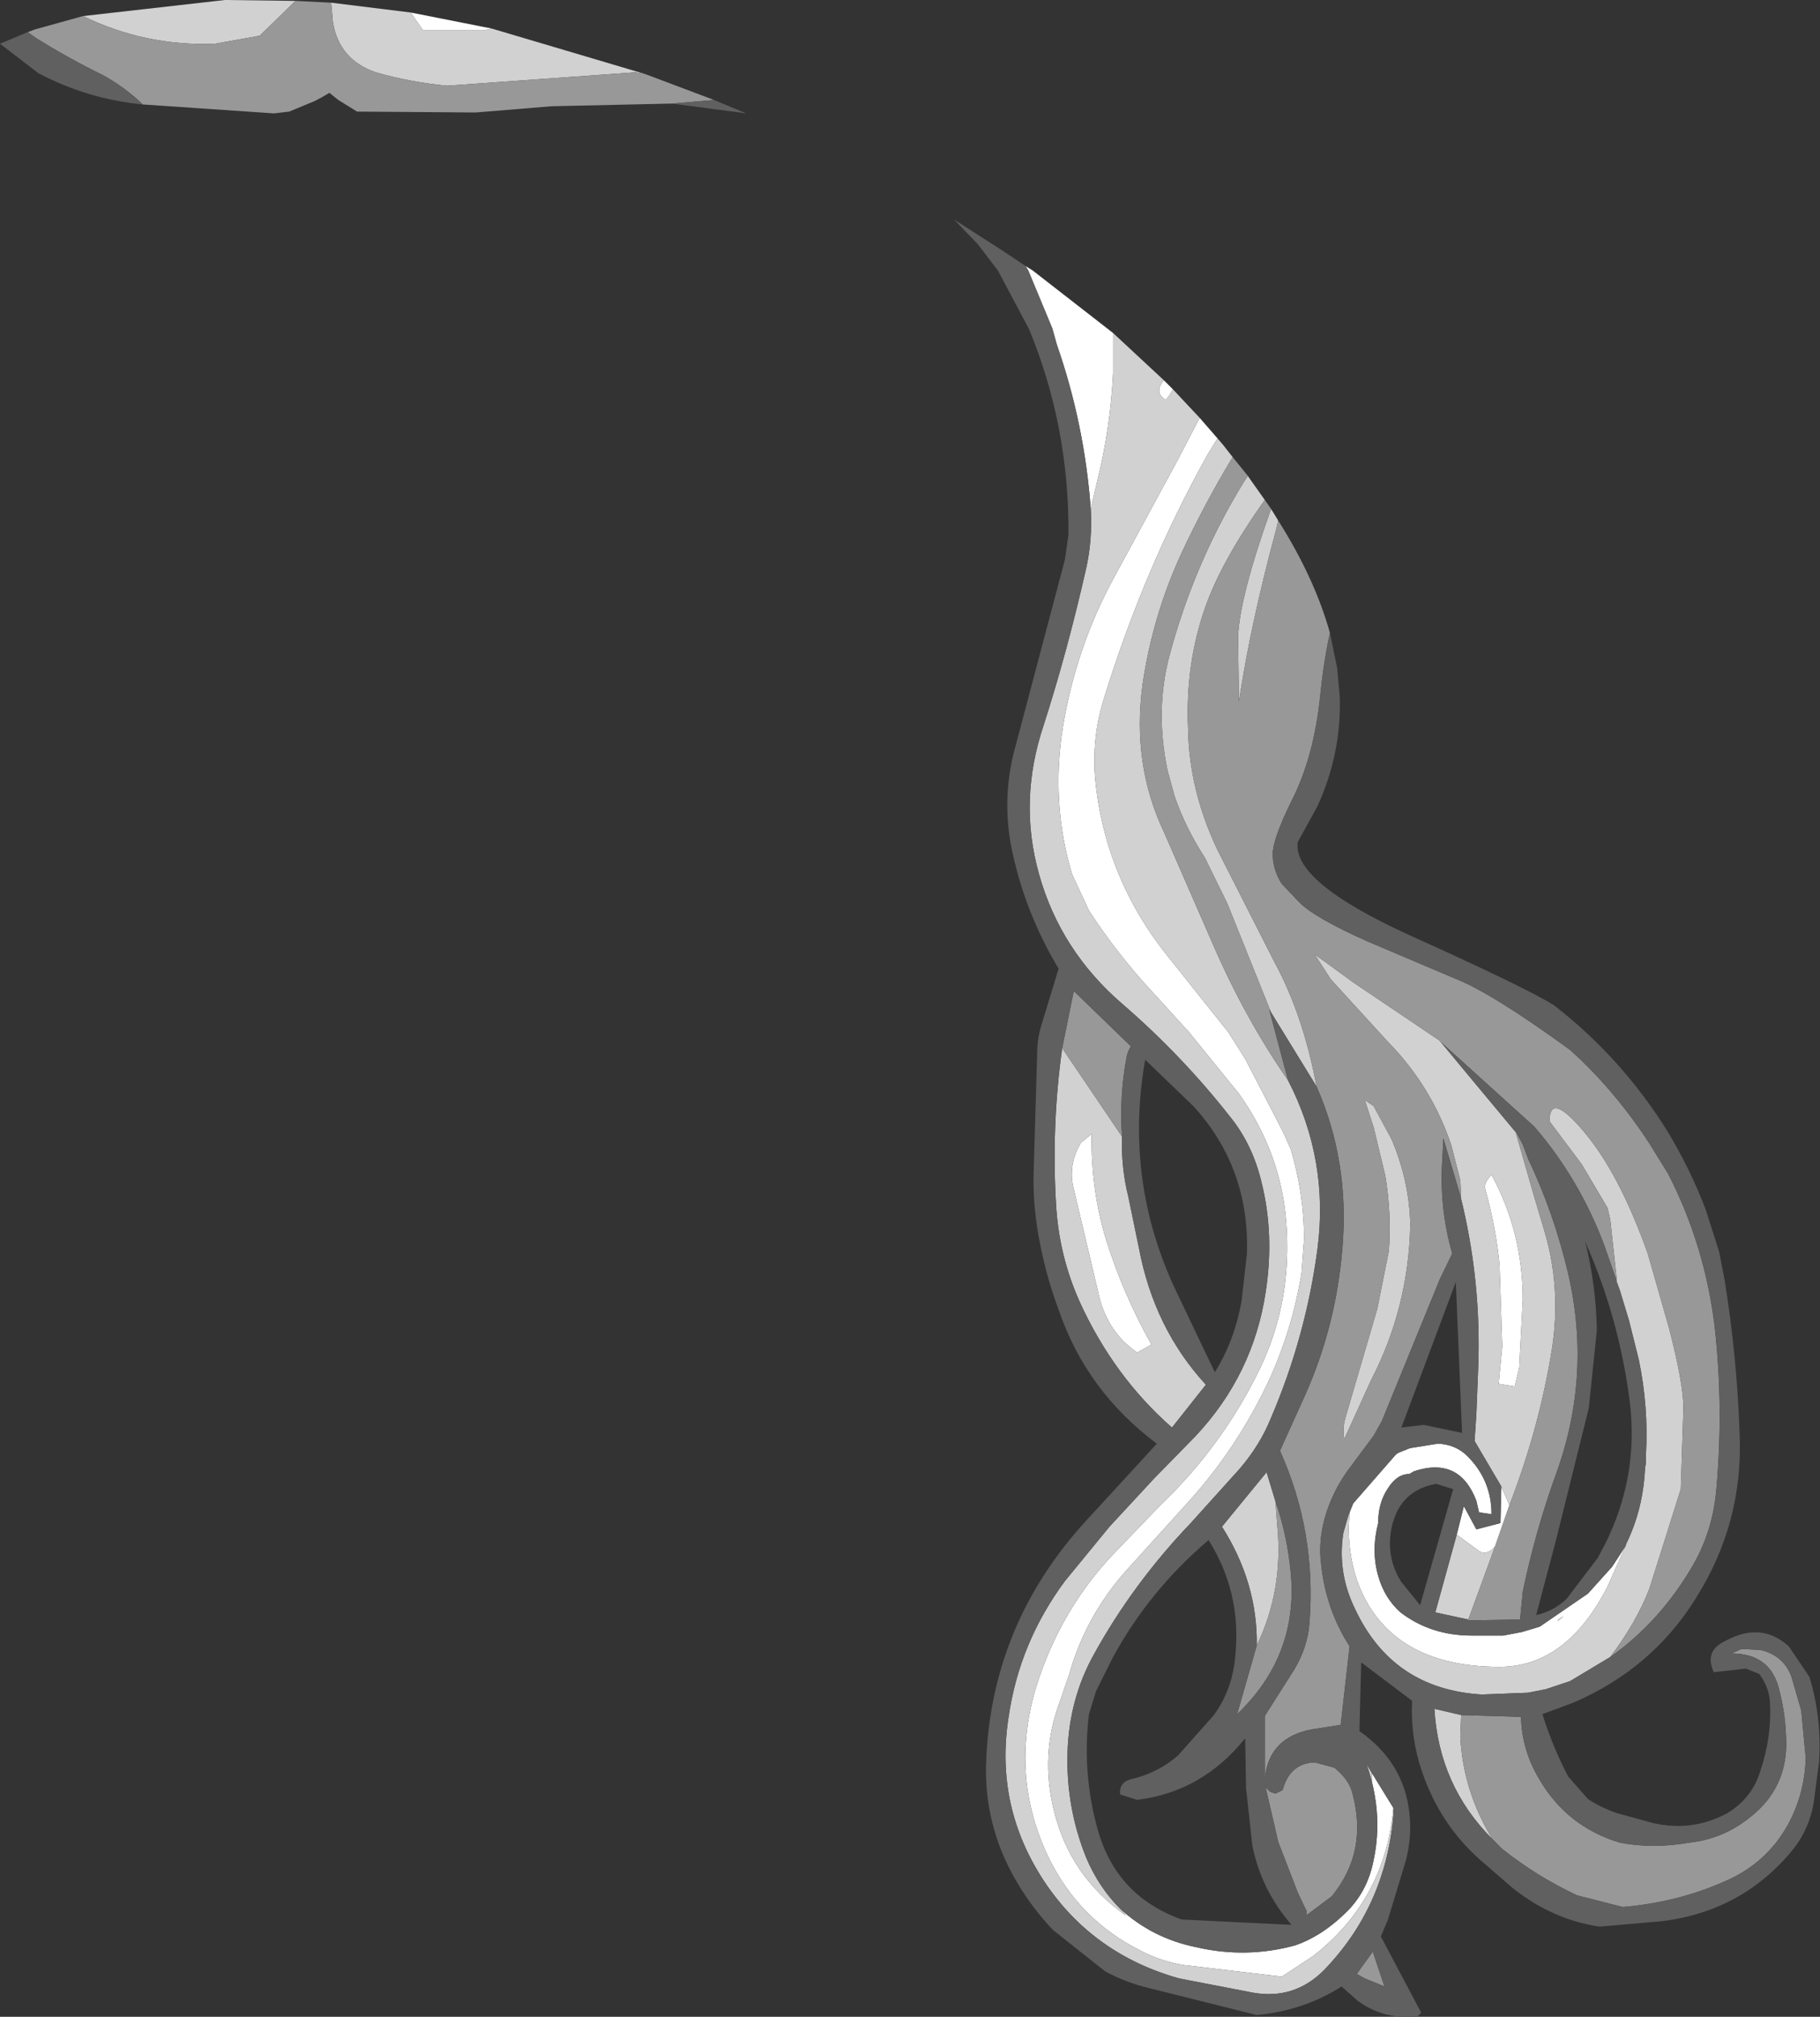 <?xml version="1.0" encoding="UTF-8" standalone="no"?>
<svg xmlns:ffdec="https://www.free-decompiler.com/flash" xmlns:xlink="http://www.w3.org/1999/xlink" ffdec:objectType="shape" height="112.95px" width="101.95px" xmlns="http://www.w3.org/2000/svg">
  <rect width="100%" height="100%" fill="#333333" stroke="none"/>
  <g transform="matrix(1.0, 0.0, 0.0, 1.0, 50.05, 31.5)">
    <path d="M11.05 -3.0 Q10.7 -7.75 9.15 -12.2 L8.9 -13.1 7.55 -16.35 7.4 -16.6 7.8 -16.35 12.3 -12.85 12.3 -10.6 Q12.15 -7.5 11.4 -4.5 L11.05 -3.0 M25.55 53.25 L25.55 53.2 25.75 52.7 28.15 49.95 28.3 49.85 28.45 49.8 28.55 49.75 28.7 49.7 28.8 49.65 28.95 49.6 30.5 49.35 Q31.5 49.4 32.15 50.05 33.5 51.4 33.5 53.3 L32.8 53.2 32.65 52.55 Q31.7 50.05 29.15 50.9 L28.9 51.05 Q28.2 51.05 27.7 51.85 27.15 52.65 27.15 53.8 26.75 55.35 27.15 56.75 27.5 58.0 28.4 58.8 30.1 60.1 32.4 60.1 L33.4 60.1 34.15 60.1 35.2 59.9 36.2 59.6 38.9 57.75 40.25 56.25 41.0 55.1 40.0 57.35 Q37.7 61.85 33.95 61.85 28.55 61.85 26.5 58.2 25.5 56.4 25.5 54.0 L25.55 53.25 M31.55 54.45 L31.95 52.85 32.65 54.15 34.0 53.8 34.05 51.75 34.5 52.8 33.7 55.1 Q33.3 55.6 32.85 55.4 L31.55 54.45 M12.7 75.4 Q14.5 77.05 16.95 77.55 19.75 78.2 22.5 77.45 23.95 76.95 25.25 75.7 26.55 74.5 26.9 72.65 27.35 70.5 26.8 68.3 L26.8 67.8 28.0 69.75 Q27.55 74.9 23.5 78.05 L21.75 79.2 16.25 78.55 Q15.0 78.35 13.85 77.75 10.35 76.0 8.65 72.45 6.5 67.9 8.0 62.95 9.35 58.65 12.35 55.5 L14.95 52.8 Q18.45 49.45 20.55 45.1 22.35 41.3 22.0 36.95 21.7 33.05 19.35 29.75 L16.55 26.3 14.5 24.05 Q12.55 21.95 10.95 19.5 L10.0 17.45 Q8.8 13.45 9.5 9.15 10.25 4.7 12.35 0.85 L15.9 -5.7 17.15 -8.1 18.15 -6.95 17.6 -6.05 Q14.0 0.4 11.75 7.75 11.1 9.9 11.3 12.15 11.85 17.7 15.4 22.1 L18.75 26.3 19.7 27.8 21.8 31.85 22.25 32.85 Q23.0 35.35 23.0 37.9 L22.85 39.85 Q22.35 42.85 21.15 45.55 19.3 49.6 16.35 52.8 L13.0 56.5 Q10.75 59.05 9.85 62.25 L9.3 63.85 Q8.2 66.8 9.0 69.95 9.9 73.6 13.05 75.8 L12.7 75.4 M15.65 -9.7 L15.45 -9.35 15.25 -9.1 Q14.6 -9.5 15.1 -10.15 L15.15 -10.2 15.65 -9.7 M11.1 32.0 Q11.05 35.1 11.9 37.9 12.85 40.95 14.45 43.8 L13.65 44.25 Q11.9 43.05 11.45 40.8 L10.1 35.1 Q9.75 33.75 10.5 32.5 L11.1 32.0 M33.5 34.3 Q35.25 37.5 35.25 41.3 L35.05 45.1 34.8 46.15 33.9 46.0 34.1 43.9 33.95 39.35 Q33.75 37.25 33.15 35.1 33.05 34.75 33.5 34.3 M37.25 59.2 L37.2 59.3 37.55 59.0 37.25 59.2 M-27.05 -30.8 L-22.5 -29.9 -22.95 -29.8 -23.25 -29.8 -26.35 -29.8 -27.05 -30.8" fill="#ffffff" fill-rule="evenodd" stroke="none"/>
    <path d="M11.05 -3.0 L11.4 -4.5 Q12.15 -7.5 12.3 -10.6 L12.3 -12.85 15.15 -10.2 15.1 -10.15 Q14.6 -9.5 15.25 -9.1 L15.45 -9.35 15.65 -9.7 17.15 -8.1 15.9 -5.7 12.35 0.85 Q10.25 4.7 9.5 9.15 8.8 13.45 10.0 17.45 L10.95 19.5 Q12.55 21.95 14.5 24.05 L16.55 26.3 19.35 29.75 Q21.7 33.05 22.0 36.95 22.35 41.3 20.55 45.1 18.45 49.45 14.95 52.8 L12.35 55.5 Q9.35 58.65 8.0 62.95 6.5 67.9 8.65 72.45 10.35 76.0 13.85 77.75 15.0 78.35 16.25 78.55 L21.75 79.2 23.5 78.05 Q27.55 74.9 28.0 69.75 L28.0 70.2 Q27.55 75.3 24.1 78.85 22.45 80.5 20.15 80.1 L16.0 79.3 Q11.2 77.95 8.5 73.95 5.65 69.7 6.45 64.65 7.05 60.5 9.6 57.05 L12.1 54.0 14.6 51.3 16.9 48.95 Q20.15 45.5 20.85 40.85 21.35 37.6 20.6 34.65 20.1 32.6 18.9 31.1 16.2 27.65 12.85 24.75 9.35 21.75 8.15 17.45 7.0 13.35 8.4 9.15 9.75 4.95 10.8 0.3 11.15 -1.3 11.05 -3.0 M40.15 61.3 L37.9 62.65 37.75 62.7 36.55 63.1 36.3 63.15 35.55 63.3 32.95 63.4 Q27.95 63.1 25.85 58.6 24.85 56.55 25.2 54.35 L25.4 53.65 25.5 53.3 25.55 53.25 25.5 54.0 Q25.5 56.4 26.5 58.2 28.55 61.85 33.95 61.85 37.7 61.85 40.0 57.35 L41.0 55.1 41.05 54.95 Q42.0 53.0 42.1 50.7 L42.15 50.45 42.15 49.95 Q42.3 47.3 41.75 44.65 L41.25 42.65 41.2 42.45 40.7 40.8 40.5 40.25 40.5 40.2 40.5 40.0 40.15 36.8 40.0 36.15 38.55 33.7 36.75 31.3 Q36.75 29.6 38.65 31.85 40.65 34.2 42.25 38.7 L43.45 42.9 Q44.25 46.0 44.25 47.35 L44.1 51.9 42.35 57.45 Q41.65 59.3 40.15 61.3 M30.65 26.85 L32.6 29.2 34.85 31.9 35.9 35.55 36.45 37.4 Q37.4 40.55 36.9 43.95 36.2 48.4 34.5 52.8 L34.05 51.75 32.55 49.2 32.65 47.7 32.75 45.2 Q32.95 40.25 31.75 35.45 L31.8 35.6 31.75 34.6 31.25 32.65 Q30.15 29.35 27.7 26.85 L24.5 23.35 23.95 22.5 23.6 21.95 25.8 23.55 30.55 26.75 30.65 26.85 M32.2 59.2 L30.35 58.8 31.55 54.45 32.85 55.4 Q33.3 55.6 33.7 55.1 L32.2 59.2 M23.7 29.35 L21.15 25.2 18.7 19.1 17.45 16.55 Q16.35 14.85 15.75 13.1 L15.35 11.65 Q14.65 8.3 15.45 5.25 16.85 0.0 19.65 -4.55 L19.85 -4.85 19.95 -4.7 20.8 -3.5 Q18.35 -0.05 17.45 2.55 16.35 5.7 16.5 9.25 16.55 12.75 18.15 16.1 L21.35 22.4 Q22.95 25.35 23.7 29.35 M22.1 29.0 Q24.4 33.45 23.75 38.45 23.1 43.35 21.15 47.9 20.55 49.4 19.4 50.75 L16.65 53.8 Q13.4 57.2 11.2 61.2 9.85 63.65 9.75 66.6 9.65 69.7 10.8 72.55 11.5 74.2 12.7 75.4 L13.05 75.8 Q9.9 73.6 9.0 69.95 8.2 66.8 9.3 63.85 L9.85 62.25 Q10.75 59.05 13.0 56.5 L16.35 52.8 Q19.3 49.6 21.15 45.55 22.35 42.85 22.85 39.85 L23.0 37.9 Q23.0 35.35 22.25 32.85 L21.8 31.85 19.7 27.8 18.75 26.3 15.4 22.1 Q11.85 17.7 11.3 12.15 11.1 9.9 11.75 7.75 14.0 0.4 17.6 -6.05 L18.15 -6.95 18.45 -6.6 19.0 -5.9 Q17.4 -3.25 16.1 -0.45 14.5 3.05 13.95 6.85 13.35 11.3 15.15 15.1 L17.9 21.4 Q19.7 25.55 22.1 29.0 M26.8 68.3 L26.65 67.75 26.5 67.3 26.8 67.8 26.8 68.3 M21.15 -3.0 L21.55 -2.35 21.45 -1.9 Q20.0 3.45 19.35 7.8 L19.3 4.15 Q19.4 1.9 21.15 -3.0 M11.1 32.0 L10.5 32.5 Q9.75 33.75 10.1 35.1 L11.45 40.8 Q11.9 43.05 13.65 44.25 L14.45 43.8 Q12.85 40.95 11.9 37.9 11.05 35.1 11.1 32.0 M12.8 32.15 Q12.75 33.9 13.15 35.5 L13.75 38.4 Q14.6 42.9 17.5 46.05 L15.6 48.45 Q12.35 45.6 10.45 41.45 9.25 38.8 9.1 35.85 8.85 31.5 9.45 27.2 L12.8 32.15 M33.5 34.3 Q33.05 34.75 33.15 35.1 33.75 37.25 33.95 39.35 L34.1 43.9 33.9 46.0 34.8 46.15 35.05 45.1 35.25 41.3 Q35.25 37.5 33.5 34.3 M28.95 37.1 Q28.85 41.75 26.75 45.8 L25.25 49.1 Q25.15 48.5 25.3 47.95 L27.1 41.8 27.75 38.55 Q27.9 36.45 27.55 34.35 L26.9 31.65 26.4 30.1 26.9 30.45 27.9 32.3 Q28.9 34.65 28.95 37.1 M37.25 59.2 L37.55 59.0 37.2 59.3 37.25 59.2 M20.35 60.65 Q20.4 57.15 18.4 54.0 L20.9 50.95 21.4 52.6 21.5 53.95 Q21.85 57.55 20.35 60.65 M31.8 64.55 L31.75 65.75 Q31.9 68.8 33.55 71.5 30.55 68.5 30.3 64.2 L31.8 64.55 M-13.9 -27.35 L-14.45 -27.45 -25.0 -26.7 Q-27.1 -26.9 -29.0 -27.45 -31.05 -28.15 -31.4 -30.25 L-31.5 -31.35 -27.05 -30.8 -26.35 -29.8 -23.25 -29.8 -22.95 -29.8 -22.5 -29.9 -13.9 -27.35 M-33.5 -31.45 L-35.5 -29.5 -38.0 -29.05 Q-41.9 -28.9 -45.4 -30.6 L-37.45 -31.5 -33.5 -31.45" fill="#d1d1d1" fill-rule="evenodd" stroke="none"/>
    <path d="M24.45 3.95 Q24.1 5.5 23.9 7.5 23.55 10.85 22.35 13.25 21.15 15.65 21.25 16.5 21.3 17.3 21.75 18.0 L22.75 19.05 Q23.6 19.9 26.5 21.2 L31.45 23.3 Q33.5 24.1 37.9 27.3 L38.55 27.9 Q40.7 30.0 42.35 32.55 L43.4 34.25 Q45.45 38.25 46.0 42.8 46.5 47.25 46.1 51.85 45.9 54.3 44.7 56.3 42.9 59.35 40.15 61.3 41.65 59.3 42.35 57.45 L44.1 51.9 44.25 47.35 Q44.25 46.0 43.45 42.9 L42.25 38.7 Q40.65 34.2 38.65 31.85 36.75 29.6 36.75 31.3 L38.55 33.7 40.0 36.15 40.15 36.8 40.5 40.0 40.5 40.2 39.8 38.2 Q38.4 34.5 35.9 31.6 L30.65 26.85 30.55 26.75 25.8 23.55 23.6 21.95 23.95 22.5 24.5 23.35 27.7 26.85 Q30.15 29.35 31.25 32.65 L31.75 34.6 31.8 35.6 31.75 35.45 30.8 32.25 30.75 33.35 Q30.55 36.1 31.3 38.7 L30.6 40.15 27.35 48.1 26.9 48.9 25.45 50.85 Q24.55 52.1 24.15 53.55 23.8 54.85 23.95 56.05 24.2 58.6 25.55 60.7 L25.05 65.1 23.45 65.35 Q21.0 65.8 20.8 68.15 L20.8 64.6 22.45 62.0 Q23.2 60.75 23.3 59.4 23.7 54.3 21.65 49.75 L23.05 46.65 Q24.8 42.75 25.15 38.35 25.55 33.55 23.7 29.35 22.95 25.35 21.35 22.4 L18.15 16.1 Q16.55 12.75 16.5 9.25 16.35 5.7 17.45 2.55 18.35 -0.05 20.8 -3.5 L21.15 -3.0 Q19.4 1.9 19.3 4.15 L19.35 7.8 Q20.0 3.45 21.45 -1.9 L21.55 -2.35 Q23.6 0.9 24.45 3.95 M34.85 31.9 L34.85 31.85 35.25 32.6 35.55 33.4 Q37.0 36.45 37.8 39.85 39.1 45.5 37.15 50.95 35.95 54.25 35.25 57.65 L35.1 59.2 32.35 59.25 32.2 59.25 32.2 59.2 33.7 55.1 34.5 52.8 Q36.2 48.4 36.9 43.95 37.4 40.55 36.45 37.4 L35.9 35.55 34.85 31.9 M21.15 25.2 L21.05 25.05 22.1 29.0 Q19.7 25.55 17.9 21.4 L15.15 15.1 Q13.35 11.3 13.95 6.85 14.5 3.05 16.1 -0.45 17.4 -3.25 19.0 -5.9 L19.85 -4.85 19.65 -4.55 Q16.85 0.0 15.45 5.25 14.65 8.3 15.35 11.65 L15.75 13.1 Q16.35 14.85 17.45 16.55 L18.7 19.1 21.15 25.2 M12.8 32.15 L9.45 27.2 10.1 24.0 13.3 27.1 Q13.1 27.4 13.05 27.75 12.65 29.85 12.8 32.15 M28.95 37.1 Q28.9 34.65 27.9 32.3 L26.9 30.45 26.4 30.1 26.9 31.65 27.55 34.35 Q27.9 36.45 27.75 38.55 L27.1 41.8 25.3 47.95 Q25.15 48.5 25.25 49.1 L26.75 45.8 Q28.85 41.75 28.95 37.1 M20.35 60.65 Q21.85 57.55 21.5 53.95 L21.4 52.6 Q22.05 54.45 22.25 56.55 22.7 61.2 19.25 64.5 L20.35 60.65 M24.55 74.7 L23.15 75.75 23.15 75.55 22.65 74.5 21.55 71.65 20.8 68.4 20.85 68.6 21.1 68.85 21.4 68.95 21.8 68.75 Q22.2 67.25 23.6 67.2 L24.7 67.5 Q25.5 68.15 25.7 68.9 26.6 72.2 24.55 74.7 M31.8 64.55 L35.15 64.65 Q35.2 66.5 36.15 68.1 37.7 70.8 40.7 71.7 42.55 72.05 44.55 71.7 46.45 71.5 47.95 70.3 50.15 68.6 50.0 65.8 49.95 64.3 49.55 62.9 49.0 61.1 46.95 61.1 L47.5 60.85 48.55 60.9 Q49.85 61.2 50.3 62.4 L50.85 64.3 51.1 66.95 Q51.05 68.95 50.1 70.7 48.9 72.85 46.6 73.85 43.9 75.05 40.85 75.3 L38.3 74.65 Q36.05 73.6 34.1 72.05 L33.55 71.5 Q31.9 68.8 31.75 65.75 L31.8 64.55 M-42.05 -25.65 Q-43.1 -26.65 -44.3 -27.3 -46.15 -28.2 -48.0 -29.35 L-48.5 -29.7 -48.1 -29.85 -45.4 -30.6 Q-41.9 -28.9 -38.0 -29.05 L-35.5 -29.5 -33.5 -31.45 -31.5 -31.35 -31.4 -30.25 Q-31.05 -28.15 -29.0 -27.45 -27.1 -26.9 -25.0 -26.7 L-14.45 -27.45 -13.9 -27.35 -10.05 -25.9 -12.4 -25.7 -19.15 -25.55 -23.4 -25.2 -30.05 -25.25 -31.1 -25.9 -31.6 -26.3 Q-32.0 -26.05 -32.4 -25.85 L-33.85 -25.25 -34.7 -25.15 -42.05 -25.65 M26.4 79.3 L25.95 79.05 26.85 77.8 27.5 79.75 26.4 79.3" fill="#989898" fill-rule="evenodd" stroke="none"/>
    <path d="M7.4 -16.6 L7.55 -16.35 8.9 -13.1 9.15 -12.2 Q10.7 -7.75 11.05 -3.0 11.15 -1.3 10.8 0.3 9.75 4.95 8.4 9.15 7.0 13.35 8.15 17.45 9.35 21.75 12.85 24.75 16.2 27.65 18.9 31.1 20.1 32.6 20.6 34.65 21.35 37.6 20.85 40.85 20.15 45.5 16.9 48.95 L14.6 51.3 12.1 54.0 9.6 57.05 Q7.05 60.5 6.45 64.65 5.65 69.7 8.5 73.95 11.2 77.95 16.0 79.3 L20.15 80.1 Q22.45 80.5 24.1 78.85 27.55 75.3 28.0 70.2 L28.0 69.75 26.8 67.8 26.5 67.3 26.65 67.75 26.8 68.3 Q27.35 70.5 26.9 72.65 26.55 74.5 25.25 75.7 23.95 76.95 22.5 77.45 19.75 78.2 16.95 77.55 14.5 77.05 12.7 75.4 11.5 74.2 10.8 72.55 9.65 69.7 9.75 66.6 9.85 63.65 11.2 61.2 13.4 57.2 16.65 53.8 L19.4 50.75 Q20.55 49.4 21.15 47.9 23.1 43.35 23.75 38.45 24.4 33.45 22.1 29.0 L21.05 25.05 21.15 25.2 23.7 29.35 Q25.55 33.55 25.15 38.35 24.8 42.75 23.05 46.65 L21.65 49.75 Q23.7 54.3 23.3 59.4 23.2 60.75 22.45 62.0 L20.8 64.6 20.8 68.15 Q21.0 65.8 23.45 65.35 L25.05 65.1 25.55 60.7 Q24.2 58.6 23.95 56.05 23.8 54.85 24.15 53.55 24.55 52.1 25.45 50.85 L26.9 48.9 27.35 48.1 30.6 40.15 31.3 38.7 Q30.55 36.1 30.75 33.35 L30.8 32.25 31.75 35.45 Q32.95 40.25 32.75 45.2 L32.65 47.7 32.55 49.2 34.05 51.75 34.0 53.8 32.65 54.15 31.95 52.85 31.55 54.45 30.35 58.8 32.2 59.2 32.2 59.25 32.35 59.25 35.1 59.2 35.25 57.65 Q35.95 54.25 37.15 50.95 39.1 45.5 37.8 39.85 37.0 36.45 35.55 33.4 L35.25 32.6 34.85 31.85 34.85 31.9 32.6 29.2 30.65 26.85 35.9 31.6 Q38.4 34.5 39.8 38.2 L40.5 40.2 40.5 40.25 40.7 40.8 41.2 42.45 41.25 42.65 41.75 44.65 Q42.3 47.3 42.15 49.95 L42.15 50.45 42.1 50.7 Q42.0 53.0 41.05 54.95 L41.0 55.1 40.25 56.25 38.9 57.75 36.2 59.6 35.2 59.9 34.15 60.1 33.4 60.1 32.4 60.1 Q30.1 60.1 28.4 58.8 27.5 58.0 27.15 56.75 26.75 55.35 27.15 53.8 27.15 52.65 27.7 51.85 28.2 51.05 28.9 51.05 L29.15 50.9 Q31.7 50.05 32.65 52.55 L32.8 53.2 33.5 53.3 Q33.5 51.4 32.15 50.05 31.5 49.4 30.5 49.35 L28.95 49.6 28.8 49.65 28.7 49.7 28.55 49.75 28.45 49.8 28.3 49.85 28.15 49.95 25.75 52.7 25.55 53.2 25.55 53.25 25.5 53.3 25.4 53.65 25.2 54.35 Q24.85 56.55 25.85 58.6 27.95 63.1 32.95 63.4 L35.55 63.3 36.3 63.15 36.55 63.1 37.75 62.7 37.9 62.65 40.15 61.3 Q42.9 59.35 44.7 56.3 45.9 54.3 46.1 51.85 46.5 47.25 46.0 42.8 45.45 38.25 43.4 34.25 L42.35 32.55 Q40.7 30.0 38.55 27.9 L37.9 27.3 Q33.5 24.1 31.45 23.3 L26.5 21.2 Q23.6 19.9 22.75 19.05 L21.75 18.0 Q21.3 17.3 21.25 16.5 21.15 15.65 22.35 13.25 23.55 10.85 23.9 7.5 24.1 5.5 24.45 3.95 L24.85 5.9 25.0 7.5 Q25.1 10.7 23.75 13.65 L22.65 15.65 Q22.3 17.85 28.85 20.85 35.4 23.8 37.0 24.8 40.8 27.75 43.35 31.85 44.65 34.0 45.5 36.25 L46.25 38.6 46.55 40.15 Q47.25 44.45 47.4 48.85 47.6 53.8 44.95 58.0 42.5 61.95 38.1 63.85 L36.35 64.5 Q36.95 66.4 37.8 68.0 L38.9 69.25 Q39.65 69.75 40.55 70.05 L42.55 70.6 Q44.75 71.1 46.7 70.05 48.1 69.2 48.55 67.7 49.2 65.8 49.1 63.85 49.05 63.0 48.5 62.25 L47.75 61.95 45.95 62.15 Q45.4 60.95 46.6 60.4 48.6 59.3 50.15 60.7 L51.3 62.4 Q52.0 64.65 51.85 67.15 L51.55 69.45 Q51.3 70.9 50.45 72.0 47.6 75.55 43.0 76.1 L39.55 76.4 Q36.9 76.0 34.7 74.25 L32.85 72.65 Q30.6 70.65 29.6 67.7 28.95 65.8 29.05 63.75 L26.2 61.6 26.1 65.45 Q28.6 67.2 28.9 70.05 29.05 71.35 28.7 72.7 L27.7 76.0 27.3 76.95 29.55 81.2 Q29.4 81.5 29.1 81.45 27.35 81.55 26.0 80.55 L25.1 79.75 Q23.0 81.1 20.35 81.35 L14.35 79.85 Q13.05 79.55 11.85 78.9 L8.95 76.6 Q7.75 75.35 6.85 73.8 5.0 70.6 5.2 66.95 5.55 59.35 10.85 53.6 L13.7 50.5 14.75 49.35 Q10.8 46.4 9.25 41.85 8.6 40.1 8.25 38.35 7.8 36.25 7.85 34.2 L8.05 27.45 Q8.05 26.6 8.35 25.7 L9.25 22.75 Q7.45 19.75 6.7 16.4 6.05 13.6 6.7 10.8 L9.6 -0.15 9.8 -1.55 Q9.85 -7.6 7.6 -13.05 L5.85 -16.35 4.7 -17.85 3.4 -19.2 6.05 -17.5 7.4 -16.6 M19.8 38.7 Q19.95 33.9 16.8 30.45 L14.1 27.85 Q12.9 34.65 15.85 40.85 L18.0 45.35 Q19.1 43.6 19.5 41.35 L19.8 38.7 M9.45 27.2 Q8.85 31.5 9.1 35.85 9.25 38.8 10.45 41.45 12.35 45.6 15.6 48.45 L17.5 46.05 Q14.6 42.9 13.75 38.4 L13.15 35.5 Q12.75 33.9 12.8 32.15 12.65 29.85 13.05 27.75 13.1 27.4 13.3 27.1 L10.1 24.0 9.45 27.2 M29.7 48.3 L31.85 48.75 31.5 40.3 28.45 48.45 29.7 48.3 M39.85 55.0 Q41.75 51.2 41.25 47.05 40.65 42.3 38.75 38.05 39.35 40.45 39.4 43.0 L38.95 47.35 37.1 54.8 36.0 58.95 Q36.95 58.75 37.7 58.05 L39.45 55.75 39.85 55.0 M30.4 51.6 Q28.2 52.0 27.85 54.35 27.65 55.85 28.45 57.1 L29.5 58.4 31.35 51.9 30.4 51.6 M21.4 52.6 L20.9 50.95 18.4 54.0 Q20.4 57.15 20.35 60.65 L19.25 64.5 Q22.7 61.2 22.25 56.55 22.05 54.45 21.4 52.6 M24.55 74.7 Q26.6 72.2 25.7 68.9 25.5 68.15 24.7 67.5 L23.6 67.2 Q22.2 67.25 21.8 68.75 L21.4 68.95 21.1 68.85 20.85 68.6 20.8 68.4 21.55 71.65 22.65 74.5 23.15 75.55 23.15 75.75 24.55 74.7 M33.55 71.5 L34.1 72.05 Q36.05 73.6 38.3 74.65 L40.85 75.3 Q43.9 75.05 46.6 73.85 48.9 72.85 50.1 70.7 51.05 68.95 51.1 66.95 L50.85 64.3 50.3 62.4 Q49.85 61.2 48.55 60.9 L47.5 60.85 46.95 61.1 Q49.0 61.1 49.55 62.9 49.95 64.3 50.0 65.8 50.15 68.6 47.95 70.3 46.45 71.5 44.55 71.7 42.55 72.05 40.7 71.7 37.7 70.8 36.15 68.1 35.2 66.5 35.15 64.65 L31.8 64.55 30.3 64.2 Q30.55 68.5 33.55 71.5 M13.65 69.3 L12.7 69.0 Q12.6 68.25 13.5 68.1 14.95 67.7 15.95 66.8 L17.95 64.55 Q19.0 63.1 19.15 61.2 19.5 57.7 17.65 54.75 14.35 57.55 12.3 61.3 L11.35 63.2 10.95 64.5 Q10.55 67.8 11.45 71.0 12.5 74.7 16.15 76.0 L22.3 76.3 Q20.6 74.35 20.1 71.85 L19.75 68.65 19.7 65.85 Q17.3 68.85 13.65 69.3 M26.4 79.3 L27.5 79.75 26.85 77.8 25.95 79.05 26.4 79.3 M-48.5 -29.7 L-48.0 -29.35 Q-46.15 -28.2 -44.3 -27.3 -43.1 -26.65 -42.05 -25.65 -45.15 -25.95 -47.9 -27.4 L-50.05 -29.05 -48.5 -29.7 M-12.4 -25.7 L-10.05 -25.9 -8.25 -25.15 -12.4 -25.7" fill="#606060" fill-rule="evenodd" stroke="none"/>
  </g>
</svg>

